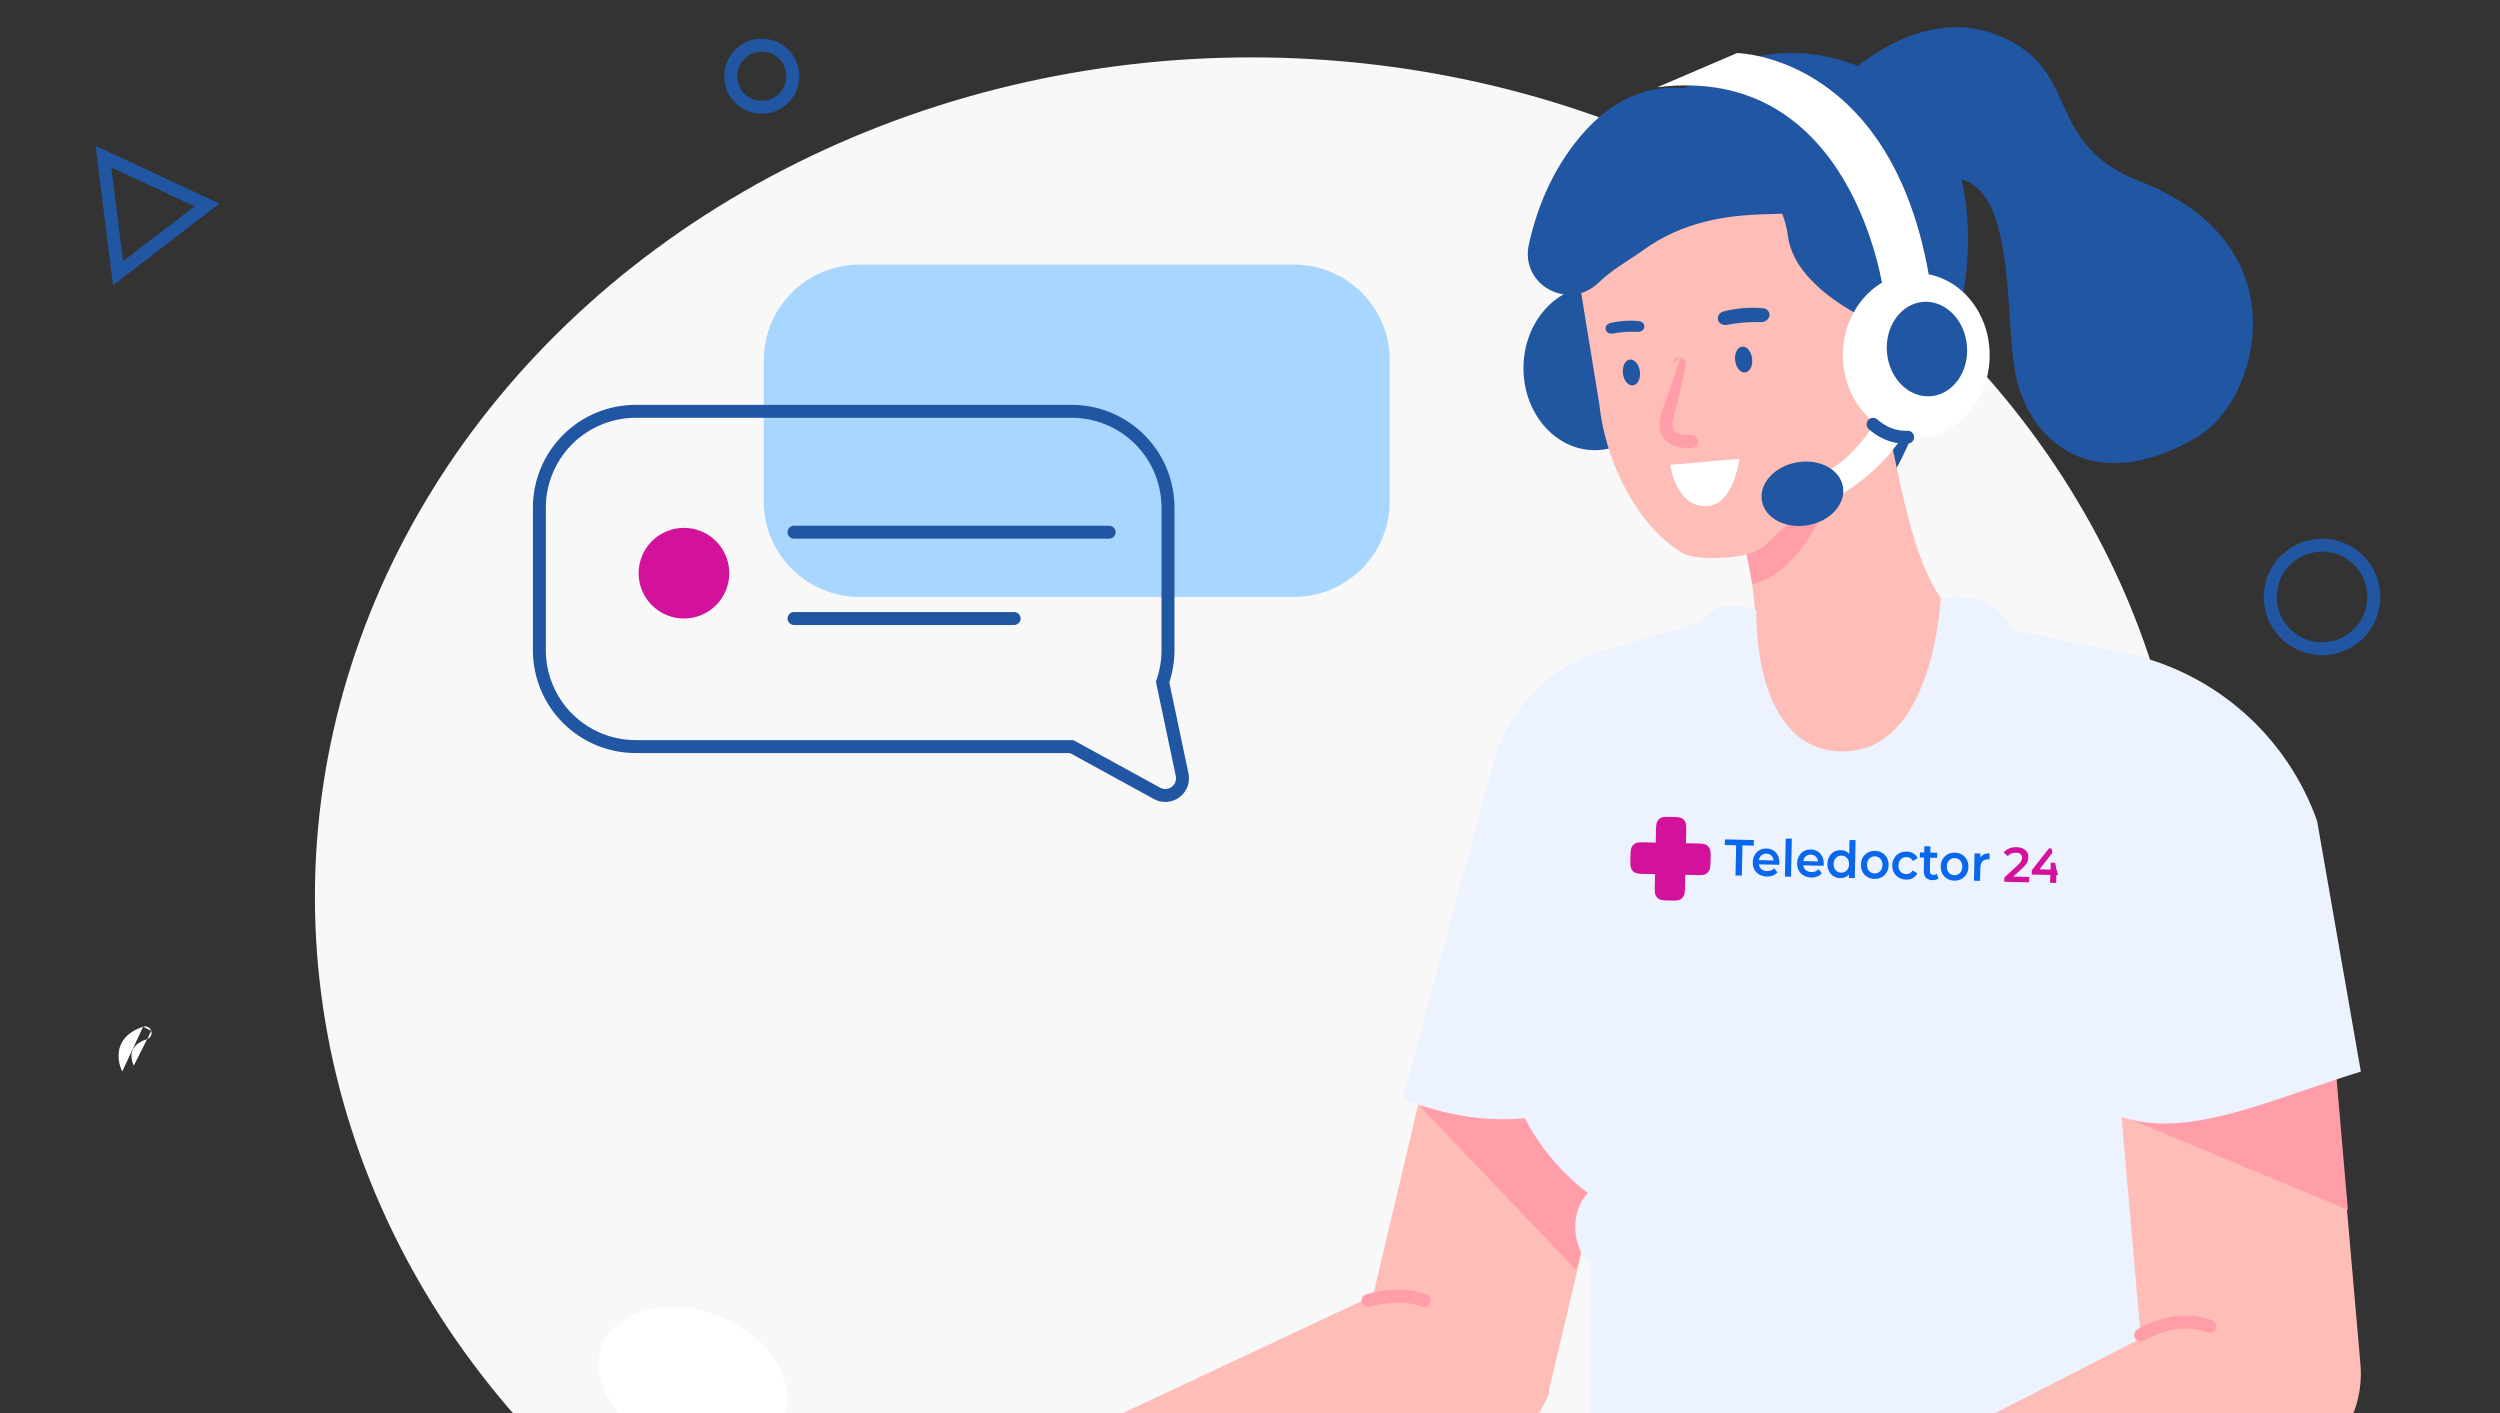 <svg width="276" height="156" viewBox="0 0 276 156" fill="none" xmlns="http://www.w3.org/2000/svg">
<rect x="0" y="0" width="276" height="156" fill="#333333" stroke="none"/>
<g clip-path="url(#clip0_2_8342)">
<ellipse cx="138.172" cy="99.019" rx="103.406" ry="92.684" fill="#F8F8F8"/>
<path d="M176.055 49.699C180.397 49.699 183.917 45.646 183.917 40.645C183.917 35.645 180.397 31.591 176.055 31.591C171.712 31.591 168.192 35.645 168.192 40.645C168.192 45.646 171.712 49.699 176.055 49.699Z" fill="#2156A1"/>
<path d="M158.306 160.932C155.558 160.286 153.179 158.587 151.691 156.205C150.202 153.823 149.725 150.953 150.362 148.223L163.373 93.118C164.026 90.392 165.739 88.033 168.138 86.556C170.537 85.079 173.427 84.603 176.178 85.234C178.925 85.882 181.302 87.582 182.791 89.963C184.279 92.344 184.757 95.213 184.122 97.944L171.109 153.048C170.459 155.775 168.746 158.136 166.347 159.613C163.948 161.09 161.057 161.565 158.306 160.932Z" fill="#FFBDB8"/>
<path d="M156.754 122.131L174.015 140.239L178.198 123.225L156.754 122.131Z" fill="#FF9EA8"/>
<path d="M99.575 167.436L153.502 142.145L171.053 153.591C171.053 153.591 168.139 169.595 109.881 177.884L99.575 167.436Z" fill="#FFBDB8"/>
<path fill-rule="evenodd" clip-rule="evenodd" d="M180.553 159.783C172.517 167.873 154.821 176.744 154.852 184.974L227.645 186.931C227.645 186.931 232.694 188.019 239.674 186.931C246.387 185.882 233.205 152.152 233.205 152.152L180.553 159.783Z" fill="#2156A2"/>
<path d="M142.833 29.209H94.912C89.065 29.209 84.325 33.928 84.325 39.75V55.36C84.325 61.182 89.065 65.901 94.912 65.901H142.833C148.68 65.901 153.421 61.182 153.421 55.36V39.75C153.421 33.928 148.68 29.209 142.833 29.209Z" fill="#A8D6FF"/>
<path fill-rule="evenodd" clip-rule="evenodd" d="M62.156 48.02C64.285 45.891 67.171 44.696 70.181 44.696H118.311C121.321 44.696 124.207 45.891 126.336 48.02C128.464 50.148 129.66 53.034 129.66 56.044V71.79C129.66 71.79 129.66 71.79 129.66 71.79C129.66 72.995 129.468 74.192 129.091 75.336L131.208 85.389L131.208 85.389C131.311 85.877 131.271 86.385 131.094 86.852C130.917 87.318 130.61 87.724 130.209 88.022C129.809 88.319 129.331 88.495 128.833 88.53C128.335 88.564 127.838 88.455 127.4 88.216L118.128 83.138H70.181C70.181 83.138 70.181 83.138 70.181 83.138C68.691 83.138 67.215 82.845 65.838 82.275C64.461 81.704 63.21 80.868 62.156 79.815C61.102 78.761 60.266 77.51 59.696 76.133C59.126 74.756 58.832 73.28 58.833 71.79C58.833 71.79 58.833 71.79 58.833 71.79V56.044C58.833 53.034 60.028 50.148 62.156 48.02ZM70.181 46.125C67.55 46.125 65.027 47.17 63.167 49.03C61.307 50.891 60.262 53.413 60.262 56.044V71.79C60.262 73.093 60.518 74.382 61.017 75.586C61.515 76.789 62.246 77.883 63.167 78.804C64.088 79.725 65.181 80.455 66.385 80.954C67.588 81.452 68.878 81.709 70.181 81.708H118.494L128.086 86.961C128.086 86.961 128.086 86.961 128.086 86.961C128.284 87.07 128.51 87.119 128.735 87.104C128.96 87.088 129.176 87.008 129.357 86.874C129.539 86.739 129.678 86.555 129.758 86.344C129.838 86.133 129.856 85.904 129.809 85.683L127.611 75.244L127.677 75.056C128.043 74.006 128.23 72.902 128.23 71.79V56.044C128.23 53.413 127.185 50.891 125.325 49.03C123.465 47.17 120.942 46.125 118.311 46.125H70.181Z" fill="#2156A2"/>
<path d="M75.508 68.284C78.271 68.284 80.511 66.044 80.511 63.28C80.511 60.517 78.271 58.277 75.508 58.277C72.745 58.277 70.504 60.517 70.504 63.28C70.504 66.044 72.745 68.284 75.508 68.284Z" fill="#D3129B"/>
<path fill-rule="evenodd" clip-rule="evenodd" d="M86.946 58.753C86.946 58.358 87.266 58.038 87.66 58.038H122.447C122.841 58.038 123.161 58.358 123.161 58.753C123.161 59.148 122.841 59.468 122.447 59.468H87.66C87.266 59.468 86.946 59.148 86.946 58.753Z" fill="#2156A2"/>
<path fill-rule="evenodd" clip-rule="evenodd" d="M86.946 68.284C86.946 67.889 87.266 67.569 87.66 67.569H111.963C112.358 67.569 112.678 67.889 112.678 68.284C112.678 68.678 112.358 68.999 111.963 68.999H87.66C87.266 68.999 86.946 68.678 86.946 68.284Z" fill="#2156A2"/>
<path d="M86.518 156.427C88.073 152.453 84.848 147.476 79.314 145.309C73.78 143.143 68.033 144.608 66.477 148.581C64.922 152.555 68.147 157.532 73.681 159.699C79.215 161.865 84.962 160.4 86.518 156.427Z" fill="white"/>
<path d="M230.26 76.55C214.778 81.09 199.526 80.399 184.503 74.478C184.503 74.478 164.998 85.448 166.892 109.465C167.468 116.782 173.45 121.02 176.814 124.298C178.63 137.688 178.935 151.394 175.759 160.66C169.74 183.973 201.167 174.192 231.253 164.192C231.253 164.192 242.909 119.12 244.377 113.169C250.012 90.322 230.26 76.55 230.26 76.55Z" fill="#4F71DD"/>
<path d="M208.033 20.532C208.033 20.532 218.535 31.916 214.41 40.446C210.285 48.976 208.738 57.507 203.133 54.22C197.529 50.933 195.356 13.96 195.356 13.96L208.033 20.532Z" fill="#2156A2"/>
<path d="M206.774 83.422L205.374 83.743C201.069 84.732 190.807 82.972 189.733 78.242C197.535 74.145 192.549 58.471 187.97 43.396C186.896 38.67 189.541 33.997 193.845 33.008L195.245 32.687C199.543 31.698 205.932 36.007 207.006 40.732C210.5 54.822 210.989 67.296 219.575 70.191C220.648 74.917 211.078 82.433 206.774 83.422Z" fill="#FFBDB8"/>
<path d="M229.276 102.117L166.286 96.379C166.286 87.639 169.46 70.424 189.992 69.901L216.789 69.713L233.385 73.505C241.462 73.508 237.35 102.123 229.276 102.117Z" fill="#FFBDB8"/>
<path d="M192.02 57.382C192.02 57.382 193.977 56.995 194.557 56.716C195.138 56.437 202.98 52.082 202.98 52.082C202.98 52.082 200.046 62.965 193.455 64.472C193.458 64.472 192.41 58.932 192.02 57.382Z" fill="#FF9EA8"/>
<path fill-rule="evenodd" clip-rule="evenodd" d="M203.206 8.956C203.206 8.956 211.609 0.121 220.784 3.972C229.959 7.823 225.421 15.811 236.292 20.04C254.351 27.063 249.23 44.283 242.731 48.15C231.123 55.041 224.23 48.728 222.633 41.859C221.036 34.989 223.125 17.893 213.972 19.798C204.818 21.702 202.125 20.588 203.206 8.956Z" fill="#2156A2"/>
<path d="M185.887 61.126C181.397 58.634 177.339 51.879 176.551 44.53L174.499 31.965C173.487 22.522 179.463 14.065 187.785 13.173L188.615 13.084C196.932 12.192 204.565 19.19 205.577 28.635L207.221 43.954C208.015 51.369 198.415 56.391 194.973 60.103C193.227 61.978 187.167 61.835 185.887 61.126Z" fill="#FFBDB8"/>
<path d="M168.784 27.013C167.81 31.476 173.207 34.38 176.483 31.206C178.022 29.716 179.874 28.729 181.411 27.616C190.381 21.117 200.928 25.413 200.07 22.1L190.372 11.069C190.372 11.069 182.032 6.022 174.423 15.112C171.335 18.807 169.654 23.034 168.784 27.013Z" fill="#2156A2"/>
<path fill-rule="evenodd" clip-rule="evenodd" d="M186.001 9.747C186.001 9.747 196.739 1.036 209.641 9.692C222.542 18.348 215.188 38.739 215.188 38.739C215.188 38.739 198.463 34.52 197.375 25.986C196.288 17.452 184.395 14.19 184.395 14.19L186.001 9.747Z" fill="#2156A2"/>
<path d="M211.417 38.816C211.64 35.949 210.351 33.511 208.537 33.37C206.724 33.228 205.073 35.438 204.85 38.305C204.627 41.171 205.916 43.61 207.729 43.751C209.543 43.892 211.194 41.682 211.417 38.816Z" fill="#587FF5"/>
<path d="M178.053 36.82C178.961 36.648 179.892 36.586 180.82 36.636C180.915 36.638 181.009 36.624 181.097 36.594C181.185 36.564 181.265 36.52 181.332 36.462C181.398 36.405 181.451 36.337 181.486 36.262C181.521 36.187 181.538 36.107 181.535 36.026C181.537 35.886 181.479 35.751 181.372 35.645C181.265 35.54 181.116 35.471 180.954 35.453C179.879 35.343 178.79 35.418 177.75 35.672C177.59 35.714 177.453 35.802 177.362 35.921C177.27 36.041 177.232 36.184 177.252 36.325C177.261 36.405 177.29 36.481 177.337 36.55C177.383 36.619 177.447 36.679 177.522 36.726C177.598 36.773 177.684 36.805 177.776 36.822C177.867 36.838 177.962 36.837 178.053 36.82Z" fill="#2156A2"/>
<path d="M190.699 35.86C191.916 35.617 193.153 35.518 194.389 35.563C194.907 35.583 195.353 35.203 195.355 34.755C195.355 34.371 195.032 34.056 194.593 34.019C193.161 33.9 191.72 34.017 190.32 34.369C189.885 34.478 189.597 34.847 189.642 35.228C189.697 35.675 190.184 35.961 190.699 35.86Z" fill="#2156A2"/>
<path d="M193.43 39.544C193.536 40.329 193.204 41.032 192.693 41.114C192.182 41.196 191.671 40.627 191.564 39.842C191.456 39.057 191.789 38.352 192.3 38.27C192.811 38.189 193.316 38.759 193.43 39.544Z" fill="#2156A2"/>
<path d="M181.039 40.974C181.146 41.759 180.813 42.462 180.302 42.544C179.79 42.625 179.279 42.056 179.173 41.27C179.067 40.483 179.397 39.782 179.91 39.7C180.423 39.618 180.931 40.189 181.039 40.974Z" fill="#2156A2"/>
<path fill-rule="evenodd" clip-rule="evenodd" d="M207.979 38.796L207.979 38.792L207.981 38.77C207.983 38.75 207.986 38.719 207.991 38.678C208 38.598 208.015 38.481 208.038 38.341C208.085 38.058 208.161 37.702 208.278 37.372C208.4 37.026 208.539 36.789 208.668 36.671C208.723 36.619 208.761 36.604 208.783 36.599C208.803 36.594 208.85 36.587 208.944 36.619C209.319 36.745 209.724 36.544 209.85 36.169C209.976 35.795 209.774 35.39 209.4 35.264C209.084 35.158 208.764 35.135 208.455 35.208C208.148 35.28 207.897 35.436 207.697 35.621C207.314 35.975 207.079 36.473 206.93 36.895C206.775 37.334 206.682 37.78 206.628 38.108C206.601 38.274 206.582 38.414 206.571 38.514C206.565 38.565 206.561 38.605 206.558 38.633C206.557 38.648 206.556 38.659 206.555 38.667L206.554 38.678L206.554 38.681L206.554 38.682C206.554 38.682 206.554 38.683 207.266 38.739L206.554 38.683C206.522 39.076 206.816 39.421 207.21 39.452C207.603 39.483 207.947 39.189 207.979 38.796Z" fill="#2156A2"/>
<path d="M193.927 67.445C193.927 67.445 189.809 65.504 187.881 68.659L177.142 71.776C174.337 72.589 171.775 74.07 169.678 76.088C167.582 78.106 166.014 80.601 165.112 83.356L154.852 121.317C162.24 124.222 169.439 124.393 176.418 121.317L193.927 67.445Z" fill="#ECF3FF"/>
<path d="M193.898 67.434C193.898 67.434 193.359 82.955 203.464 82.955C213.569 82.955 214.267 65.901 214.267 65.901L227.077 77.815L232.215 107.458L238.717 135.168V170.26H175.597V131.909C175.597 131.909 162.053 123.032 166.829 105.916C171.605 88.799 193.898 67.434 193.898 67.434Z" fill="#ECF3FF"/>
<path d="M191.671 93.318L190.423 93.291L190.437 92.669L193.631 92.74L193.617 93.361L192.37 93.334L192.296 96.667L191.597 96.652L191.671 93.318Z" fill="#0967EB"/>
<path d="M196.442 95.266C196.441 95.315 196.436 95.385 196.427 95.475L194.174 95.425C194.208 95.648 194.307 95.828 194.469 95.963C194.634 96.095 194.841 96.163 195.088 96.169C195.404 96.176 195.666 96.072 195.875 95.859L196.226 96.301C196.093 96.461 195.927 96.579 195.728 96.658C195.529 96.736 195.306 96.773 195.059 96.767C194.743 96.761 194.467 96.689 194.23 96.551C193.992 96.414 193.81 96.228 193.682 95.991C193.559 95.751 193.5 95.482 193.507 95.184C193.513 94.891 193.582 94.629 193.712 94.398C193.846 94.163 194.028 93.983 194.257 93.856C194.486 93.729 194.742 93.669 195.025 93.675C195.304 93.681 195.552 93.752 195.768 93.889C195.987 94.022 196.155 94.208 196.272 94.448C196.392 94.685 196.449 94.957 196.442 95.266ZM195.012 94.24C194.797 94.235 194.613 94.299 194.459 94.431C194.309 94.56 194.216 94.735 194.179 94.956L195.808 94.992C195.784 94.773 195.7 94.594 195.556 94.455C195.412 94.316 195.231 94.245 195.012 94.24Z" fill="#0967EB"/>
<path d="M197.148 92.58L197.82 92.594L197.727 96.787L197.055 96.772L197.148 92.58Z" fill="#0967EB"/>
<path d="M201.342 95.374C201.341 95.423 201.336 95.493 201.327 95.583L199.074 95.533C199.108 95.756 199.206 95.936 199.368 96.071C199.534 96.203 199.741 96.271 199.988 96.277C200.303 96.284 200.566 96.18 200.775 95.966L201.126 96.409C200.993 96.569 200.827 96.687 200.628 96.766C200.429 96.844 200.206 96.881 199.959 96.875C199.643 96.868 199.367 96.796 199.129 96.659C198.892 96.522 198.71 96.335 198.582 96.099C198.458 95.859 198.4 95.59 198.406 95.292C198.413 94.999 198.481 94.736 198.612 94.506C198.746 94.271 198.928 94.091 199.157 93.964C199.385 93.837 199.641 93.776 199.925 93.783C200.204 93.789 200.452 93.86 200.668 93.997C200.887 94.13 201.055 94.316 201.172 94.556C201.292 94.793 201.349 95.065 201.342 95.374ZM199.912 94.348C199.697 94.343 199.513 94.407 199.359 94.539C199.209 94.668 199.116 94.843 199.078 95.064L200.708 95.1C200.684 94.881 200.6 94.702 200.456 94.563C200.312 94.424 200.131 94.353 199.912 94.348Z" fill="#0967EB"/>
<path d="M204.86 92.75L204.768 96.942L204.122 96.927L204.131 96.538C204.016 96.678 203.876 96.783 203.71 96.851C203.547 96.919 203.367 96.951 203.169 96.946C202.893 96.94 202.646 96.871 202.426 96.738C202.21 96.605 202.042 96.42 201.922 96.184C201.802 95.944 201.745 95.671 201.752 95.366C201.758 95.061 201.827 94.793 201.958 94.562C202.088 94.332 202.264 94.155 202.486 94.031C202.711 93.908 202.961 93.85 203.238 93.856C203.428 93.86 203.601 93.898 203.757 93.969C203.913 94.04 204.045 94.145 204.154 94.283L204.188 92.735L204.86 92.75ZM203.263 96.343C203.425 96.347 203.571 96.312 203.702 96.24C203.832 96.164 203.937 96.055 204.015 95.913C204.094 95.772 204.135 95.607 204.139 95.419C204.143 95.23 204.109 95.064 204.037 94.919C203.965 94.774 203.865 94.663 203.738 94.585C203.611 94.503 203.466 94.46 203.305 94.456C203.144 94.453 202.998 94.489 202.867 94.565C202.736 94.638 202.632 94.745 202.553 94.886C202.475 95.028 202.433 95.193 202.429 95.381C202.425 95.569 202.459 95.736 202.531 95.881C202.603 96.025 202.703 96.139 202.83 96.221C202.958 96.299 203.102 96.34 203.263 96.343Z" fill="#0967EB"/>
<path d="M206.937 97.029C206.646 97.023 206.386 96.951 206.156 96.814C205.926 96.677 205.747 96.49 205.619 96.254C205.496 96.014 205.437 95.745 205.443 95.447C205.45 95.15 205.52 94.886 205.655 94.655C205.792 94.424 205.979 94.246 206.215 94.119C206.451 93.992 206.714 93.932 207.005 93.939C207.299 93.945 207.561 94.017 207.791 94.154C208.021 94.291 208.198 94.477 208.322 94.714C208.449 94.95 208.51 95.217 208.503 95.515C208.497 95.812 208.425 96.078 208.287 96.313C208.153 96.543 207.967 96.722 207.732 96.849C207.496 96.975 207.231 97.036 206.937 97.029ZM206.95 96.425C207.197 96.43 207.404 96.348 207.569 96.178C207.734 96.008 207.82 95.782 207.826 95.5C207.832 95.217 207.756 94.988 207.599 94.811C207.441 94.634 207.239 94.543 206.992 94.537C206.744 94.532 206.538 94.614 206.373 94.784C206.211 94.954 206.127 95.18 206.121 95.462C206.115 95.745 206.189 95.974 206.343 96.151C206.5 96.328 206.703 96.419 206.95 96.425Z" fill="#0967EB"/>
<path d="M210.43 97.106C210.132 97.1 209.866 97.028 209.633 96.891C209.399 96.754 209.218 96.567 209.091 96.33C208.963 96.09 208.903 95.821 208.91 95.524C208.916 95.226 208.988 94.962 209.126 94.731C209.264 94.501 209.451 94.322 209.687 94.195C209.926 94.069 210.197 94.009 210.498 94.016C210.781 94.022 211.027 94.088 211.236 94.213C211.448 94.338 211.606 94.515 211.708 94.743L211.185 95.048C211.106 94.907 211.004 94.801 210.88 94.731C210.76 94.656 210.626 94.618 210.479 94.614C210.228 94.609 210.018 94.691 209.85 94.861C209.681 95.026 209.593 95.252 209.587 95.539C209.581 95.825 209.656 96.056 209.814 96.233C209.975 96.406 210.183 96.496 210.438 96.501C210.585 96.505 210.72 96.474 210.843 96.409C210.97 96.34 211.076 96.237 211.162 96.099L211.671 96.427C211.555 96.65 211.388 96.822 211.17 96.941C210.956 97.057 210.709 97.112 210.43 97.106Z" fill="#0967EB"/>
<path d="M214.004 96.981C213.924 97.047 213.826 97.096 213.711 97.127C213.599 97.159 213.48 97.173 213.354 97.17C213.039 97.163 212.797 97.072 212.629 96.894C212.461 96.717 212.38 96.463 212.387 96.132L212.419 94.68L211.946 94.669L211.959 94.104L212.432 94.115L212.447 93.425L213.119 93.44L213.104 94.129L213.873 94.146L213.861 94.711L213.092 94.695L213.06 96.129C213.057 96.276 213.088 96.39 213.155 96.471C213.221 96.548 213.319 96.587 213.448 96.59C213.599 96.594 213.725 96.555 213.827 96.474L214.004 96.981Z" fill="#0967EB"/>
<path d="M215.749 97.223C215.458 97.217 215.198 97.145 214.968 97.008C214.738 96.871 214.559 96.684 214.432 96.448C214.308 96.208 214.249 95.939 214.256 95.641C214.262 95.344 214.333 95.08 214.467 94.849C214.605 94.618 214.792 94.44 215.027 94.313C215.263 94.186 215.527 94.126 215.817 94.133C216.111 94.139 216.373 94.211 216.603 94.348C216.833 94.485 217.01 94.671 217.134 94.908C217.262 95.144 217.322 95.411 217.316 95.709C217.309 96.006 217.237 96.272 217.099 96.507C216.965 96.737 216.78 96.916 216.544 97.043C216.308 97.169 216.043 97.23 215.749 97.223ZM215.762 96.619C216.01 96.624 216.216 96.542 216.381 96.372C216.546 96.203 216.632 95.976 216.638 95.694C216.644 95.411 216.569 95.182 216.411 95.005C216.254 94.828 216.051 94.737 215.804 94.732C215.556 94.726 215.35 94.808 215.185 94.978C215.023 95.148 214.94 95.374 214.933 95.656C214.927 95.939 215.001 96.168 215.155 96.345C215.312 96.522 215.515 96.613 215.762 96.619Z" fill="#0967EB"/>
<path d="M218.622 94.669C218.822 94.357 219.167 94.207 219.654 94.217L219.639 94.889C219.582 94.877 219.53 94.87 219.484 94.869C219.222 94.863 219.016 94.94 218.865 95.099C218.715 95.254 218.636 95.482 218.63 95.783L218.597 97.246L217.925 97.231L217.992 94.215L218.632 94.229L218.622 94.669Z" fill="#0967EB"/>
<path d="M224.029 96.811L224.016 97.408L221.267 97.347L221.277 96.876L222.79 95.478C222.96 95.319 223.075 95.18 223.135 95.063C223.198 94.941 223.231 94.821 223.233 94.701C223.237 94.525 223.182 94.388 223.067 94.291C222.951 94.195 222.78 94.144 222.553 94.139C222.173 94.131 221.878 94.256 221.67 94.515L221.194 94.125C221.344 93.93 221.542 93.781 221.79 93.678C222.041 93.571 222.319 93.521 222.625 93.528C223.03 93.537 223.351 93.642 223.588 93.842C223.825 94.042 223.94 94.311 223.933 94.647C223.928 94.852 223.882 95.045 223.792 95.223C223.703 95.402 223.535 95.604 223.289 95.83L222.271 96.773L224.029 96.811Z" fill="#D3129B"/>
<path d="M227.682 96.626L227.021 96.612L227.002 97.473L226.331 97.459L226.35 96.597L224.304 96.552L224.314 96.064L226.206 93.661L226.947 93.677L225.164 95.975L226.384 96.001L226.401 95.237L227.051 95.252L227.034 96.016L227.695 96.03L227.682 96.626Z" fill="#D3129B"/>
<path d="M182.816 91.888C182.831 91.221 182.839 90.887 182.987 90.645C183.073 90.506 183.188 90.391 183.325 90.309C183.564 90.164 183.885 90.171 184.526 90.186C185.167 90.2 185.488 90.207 185.721 90.361C185.854 90.45 185.964 90.57 186.043 90.712C186.181 90.961 186.174 91.295 186.159 91.962L186.032 97.716C186.018 98.383 186.01 98.717 185.861 98.959C185.776 99.098 185.661 99.213 185.524 99.296C185.285 99.44 184.964 99.433 184.323 99.418C183.682 99.404 183.361 99.397 183.128 99.243C182.995 99.154 182.885 99.034 182.806 98.892C182.668 98.643 182.675 98.309 182.69 97.642L182.816 91.888Z" fill="#D3129B"/>
<path d="M187.211 93.119C187.857 93.133 188.179 93.14 188.413 93.296C188.544 93.384 188.653 93.502 188.731 93.642C188.871 93.892 188.863 94.228 188.849 94.9C188.834 95.571 188.826 95.907 188.676 96.15C188.591 96.287 188.477 96.4 188.343 96.482C188.102 96.628 187.78 96.621 187.134 96.606L181.638 96.486C180.992 96.471 180.67 96.464 180.436 96.308C180.305 96.22 180.196 96.102 180.118 95.962C179.978 95.712 179.986 95.376 180 94.705C180.015 94.033 180.023 93.697 180.173 93.454C180.258 93.317 180.372 93.204 180.506 93.122C180.746 92.976 181.069 92.983 181.714 92.998L187.211 93.119Z" fill="#D3129B"/>
<path d="M249.726 163.547C246.57 163.81 243.438 162.819 241.014 160.79C238.589 158.762 237.069 155.86 236.785 152.719L232.089 98.842C231.825 95.7 232.819 92.581 234.856 90.167C236.893 87.752 239.807 86.239 242.96 85.957C246.116 85.693 249.248 86.683 251.673 88.712C254.097 90.74 255.617 93.642 255.901 96.783L260.597 150.661C260.862 153.803 259.867 156.922 257.83 159.337C255.793 161.751 252.88 163.265 249.726 163.547Z" fill="#FFBDB8"/>
<path d="M177.485 140.239C179.458 140.239 181.058 138.105 181.058 135.474C181.058 132.842 179.458 130.708 177.485 130.708C175.511 130.708 173.911 132.842 173.911 135.474C173.911 138.105 175.511 140.239 177.485 140.239Z" fill="#ECF3FF"/>
<path d="M234.43 123.268L259.209 133.567L257.932 118.795L234.43 123.268Z" fill="#FF9EA8"/>
<path d="M214.415 66.068C214.415 66.068 219.666 64.748 222.233 69.535L234.978 72.18C239.725 73.238 244.126 75.486 247.769 78.713C251.412 81.941 254.178 86.042 255.808 90.633L260.637 118.301C250.542 121.423 241.164 125.951 233.875 123.17L221.959 75.638L214.415 66.068Z" fill="#ECF3FF"/>
<path fill-rule="evenodd" clip-rule="evenodd" d="M185.555 39.469C185.941 39.55 186.189 39.928 186.109 40.315L185.443 40.176C186.109 40.315 186.109 40.315 186.109 40.315L186.074 40.48C186.052 40.587 186.019 40.741 185.978 40.932C185.896 41.315 185.781 41.847 185.647 42.445C185.381 43.637 185.04 45.104 184.746 46.168C184.61 46.66 184.614 46.995 184.669 47.216C184.72 47.423 184.823 47.568 184.972 47.682C185.309 47.94 185.931 48.068 186.737 48.023C187.131 48 187.469 48.302 187.491 48.696C187.513 49.09 187.212 49.428 186.818 49.45C185.911 49.501 184.857 49.393 184.104 48.818C183.708 48.516 183.412 48.095 183.28 47.556C183.151 47.031 183.188 46.437 183.368 45.786M185.555 39.469C185.168 39.389 184.79 39.637 184.709 40.023L185.555 39.469ZM184.709 40.023L185.408 40.169L184.709 40.023ZM184.709 40.023L185.408 40.169L184.709 40.023ZM184.709 40.023L184.709 40.024L184.709 40.023ZM184.709 40.024L184.709 40.026L184.709 40.024ZM184.709 40.026L184.707 40.034L184.709 40.026ZM184.707 40.034L184.7 40.065L184.707 40.034ZM184.7 40.065L184.675 40.185L184.7 40.065ZM184.675 40.185C184.653 40.291 184.621 40.443 184.58 40.633L184.675 40.185ZM184.58 40.633C184.499 41.013 184.384 41.541 184.252 42.134L184.58 40.633ZM184.252 42.134C183.987 43.324 183.652 44.761 183.368 45.786L184.252 42.134Z" fill="#FF9EA8"/>
<path fill-rule="evenodd" clip-rule="evenodd" d="M151.04 143.574L150.828 142.892C150.451 143.008 150.24 143.409 150.357 143.786C150.474 144.163 150.874 144.374 151.251 144.257C151.251 144.257 151.251 144.257 151.251 144.257L151.256 144.256L151.279 144.249C151.301 144.242 151.336 144.233 151.382 144.22C151.473 144.195 151.609 144.16 151.782 144.121C152.129 144.041 152.62 143.946 153.191 143.883C154.349 143.754 155.763 143.765 156.973 144.24C157.341 144.384 157.756 144.203 157.9 143.835C158.044 143.468 157.863 143.053 157.496 142.909C155.972 142.311 154.289 142.323 153.033 142.462C152.397 142.533 151.852 142.638 151.464 142.727C151.27 142.771 151.115 142.811 151.006 142.841C150.952 142.856 150.909 142.868 150.879 142.876C150.864 142.881 150.852 142.884 150.844 142.887L150.833 142.89L150.83 142.891L150.828 142.892C150.828 142.892 150.828 142.892 151.04 143.574Z" fill="#FF9EA8"/>
<path d="M191.067 170.987L241.729 145.004L259.21 157.211C259.21 157.211 256.3 172.454 198.284 180.743L191.067 170.987Z" fill="#FFBDB8"/>
<path fill-rule="evenodd" clip-rule="evenodd" d="M236.724 147.987L236.724 147.987L236.728 147.985C236.733 147.982 236.741 147.976 236.753 147.969C236.776 147.955 236.812 147.933 236.862 147.905C236.96 147.848 237.108 147.767 237.299 147.672C237.682 147.482 238.233 147.242 238.896 147.044C240.23 146.647 241.965 146.438 243.71 147.092C244.08 147.23 244.492 147.043 244.63 146.673C244.769 146.304 244.581 145.892 244.212 145.753C242.073 144.952 239.996 145.225 238.488 145.674C237.731 145.899 237.104 146.173 236.664 146.391C236.444 146.5 236.269 146.596 236.148 146.666C236.087 146.701 236.04 146.73 236.006 146.75C235.989 146.761 235.976 146.769 235.966 146.775L235.955 146.782L235.951 146.785L235.949 146.786L235.949 146.786C235.949 146.786 235.948 146.786 236.336 147.387L235.948 146.786C235.617 147.001 235.522 147.443 235.736 147.775C235.95 148.106 236.393 148.201 236.724 147.987Z" fill="#FF9EA8"/>
<path fill-rule="evenodd" clip-rule="evenodd" d="M256.352 60.898C253.588 60.898 251.348 63.138 251.348 65.901C251.348 68.664 253.588 70.905 256.352 70.905C259.115 70.905 261.355 68.664 261.355 65.901C261.355 63.138 259.115 60.898 256.352 60.898ZM249.918 65.901C249.918 62.348 252.799 59.468 256.352 59.468C259.904 59.468 262.785 62.348 262.785 65.901C262.785 69.454 259.904 72.334 256.352 72.334C252.799 72.334 249.918 69.454 249.918 65.901Z" fill="#2156A2"/>
<path fill-rule="evenodd" clip-rule="evenodd" d="M81.416 7.978C81.174 9.459 82.178 10.856 83.659 11.098C85.14 11.34 86.536 10.335 86.778 8.855C87.02 7.374 86.016 5.977 84.535 5.735C83.054 5.494 81.658 6.498 81.416 7.978ZM83.428 12.508C81.168 12.139 79.636 10.008 80.005 7.748C80.374 5.488 82.506 3.955 84.766 4.325C87.026 4.694 88.558 6.825 88.189 9.085C87.82 11.345 85.688 12.878 83.428 12.508Z" fill="#2156A2"/>
<path fill-rule="evenodd" clip-rule="evenodd" d="M10.547 16.102L24.224 22.476L12.476 31.489L10.547 16.102ZM12.287 18.491L13.585 28.837L21.484 22.776L12.287 18.491Z" fill="#2156A2"/>
<path d="M211.558 48.27C216.032 48.27 219.659 44.216 219.659 39.216C219.659 34.215 216.032 30.162 211.558 30.162C207.084 30.162 203.458 34.215 203.458 39.216C203.458 44.216 207.084 48.27 211.558 48.27Z" fill="white"/>
<path fill-rule="evenodd" clip-rule="evenodd" d="M207.932 32.175C207.932 32.175 204.642 6.905 182.965 9.632L191.766 5.859C191.766 5.859 210.297 6.074 213.463 33.974L207.932 32.175Z" fill="white"/>
<path fill-rule="evenodd" clip-rule="evenodd" d="M210.136 41.122C210.136 41.122 205.172 52.491 199.645 52.491L201.704 55.418C201.704 55.418 210.856 51.574 212.988 41.122H210.136Z" fill="white"/>
<path fill-rule="evenodd" clip-rule="evenodd" d="M16.702 113.807C16.825 114.182 16.621 114.586 16.246 114.709C15.494 114.956 15.081 115.275 14.851 115.564C14.623 115.851 14.534 116.16 14.519 116.463C14.502 116.775 14.565 117.075 14.638 117.306C14.674 117.42 14.711 117.51 14.737 117.571C14.75 117.6 14.761 117.622 14.767 117.635C14.77 117.641 14.772 117.645 14.773 117.647M16.702 113.807C16.578 113.432 16.174 113.228 15.799 113.351L16.702 113.807ZM13.497 118.292C13.493 118.285 13.489 118.276 13.484 118.266C13.47 118.236 13.45 118.196 13.429 118.146C13.385 118.047 13.329 117.908 13.275 117.738C13.169 117.404 13.063 116.925 13.091 116.389C13.12 115.843 13.288 115.234 13.732 114.675C14.174 114.119 14.848 113.664 15.799 113.351" fill="white"/>
<path fill-rule="evenodd" clip-rule="evenodd" d="M184.395 51.317L192.019 50.652C192.019 50.652 191.419 55.968 188.208 55.893C184.997 55.819 184.395 51.317 184.395 51.317Z" fill="white"/>
<path d="M213.175 43.741C215.614 43.535 217.394 41.037 217.151 38.162C216.908 35.287 214.734 33.123 212.295 33.329C209.856 33.535 208.076 36.033 208.319 38.908C208.562 41.784 210.736 43.947 213.175 43.741Z" fill="#2156A2"/>
<path fill-rule="evenodd" clip-rule="evenodd" d="M206.789 46.84C206.286 47.348 206.286 47.348 206.287 47.348L206.287 47.349L206.288 47.349L206.29 47.352L206.297 47.358C206.302 47.363 206.309 47.37 206.317 47.377C206.333 47.393 206.356 47.414 206.385 47.44C206.442 47.491 206.523 47.561 206.627 47.642C206.834 47.806 207.132 48.019 207.509 48.227C208.258 48.642 209.347 49.054 210.645 48.975C211.039 48.951 211.339 48.612 211.315 48.218C211.291 47.824 210.952 47.524 210.558 47.548C209.614 47.605 208.797 47.306 208.201 46.977C207.905 46.812 207.671 46.645 207.513 46.52C207.434 46.458 207.375 46.407 207.338 46.374C207.319 46.357 207.306 46.345 207.298 46.338L207.291 46.331C207.291 46.331 207.291 46.331 207.291 46.331C207.291 46.331 207.291 46.331 207.291 46.331L207.292 46.331L207.292 46.332L207.292 46.332C207.012 46.055 206.56 46.057 206.282 46.337C206.004 46.617 206.006 47.07 206.286 47.348L206.789 46.84ZM207.293 46.332C207.292 46.332 207.292 46.332 207.292 46.332L207.293 46.332C207.293 46.332 207.293 46.332 207.293 46.332Z" fill="#2156A2"/>
<path d="M199.605 57.979C202.074 57.54 203.8 55.631 203.459 53.716C203.119 51.801 200.84 50.605 198.371 51.044C195.901 51.484 194.175 53.392 194.516 55.307C194.857 57.222 197.135 58.419 199.605 57.979Z" fill="#2156A2"/>
</g>
<defs>
<clipPath id="clip0_2_8342">
<rect width="275" height="156" fill="white" transform="translate(0.372)"/>
</clipPath>
</defs>
</svg>

